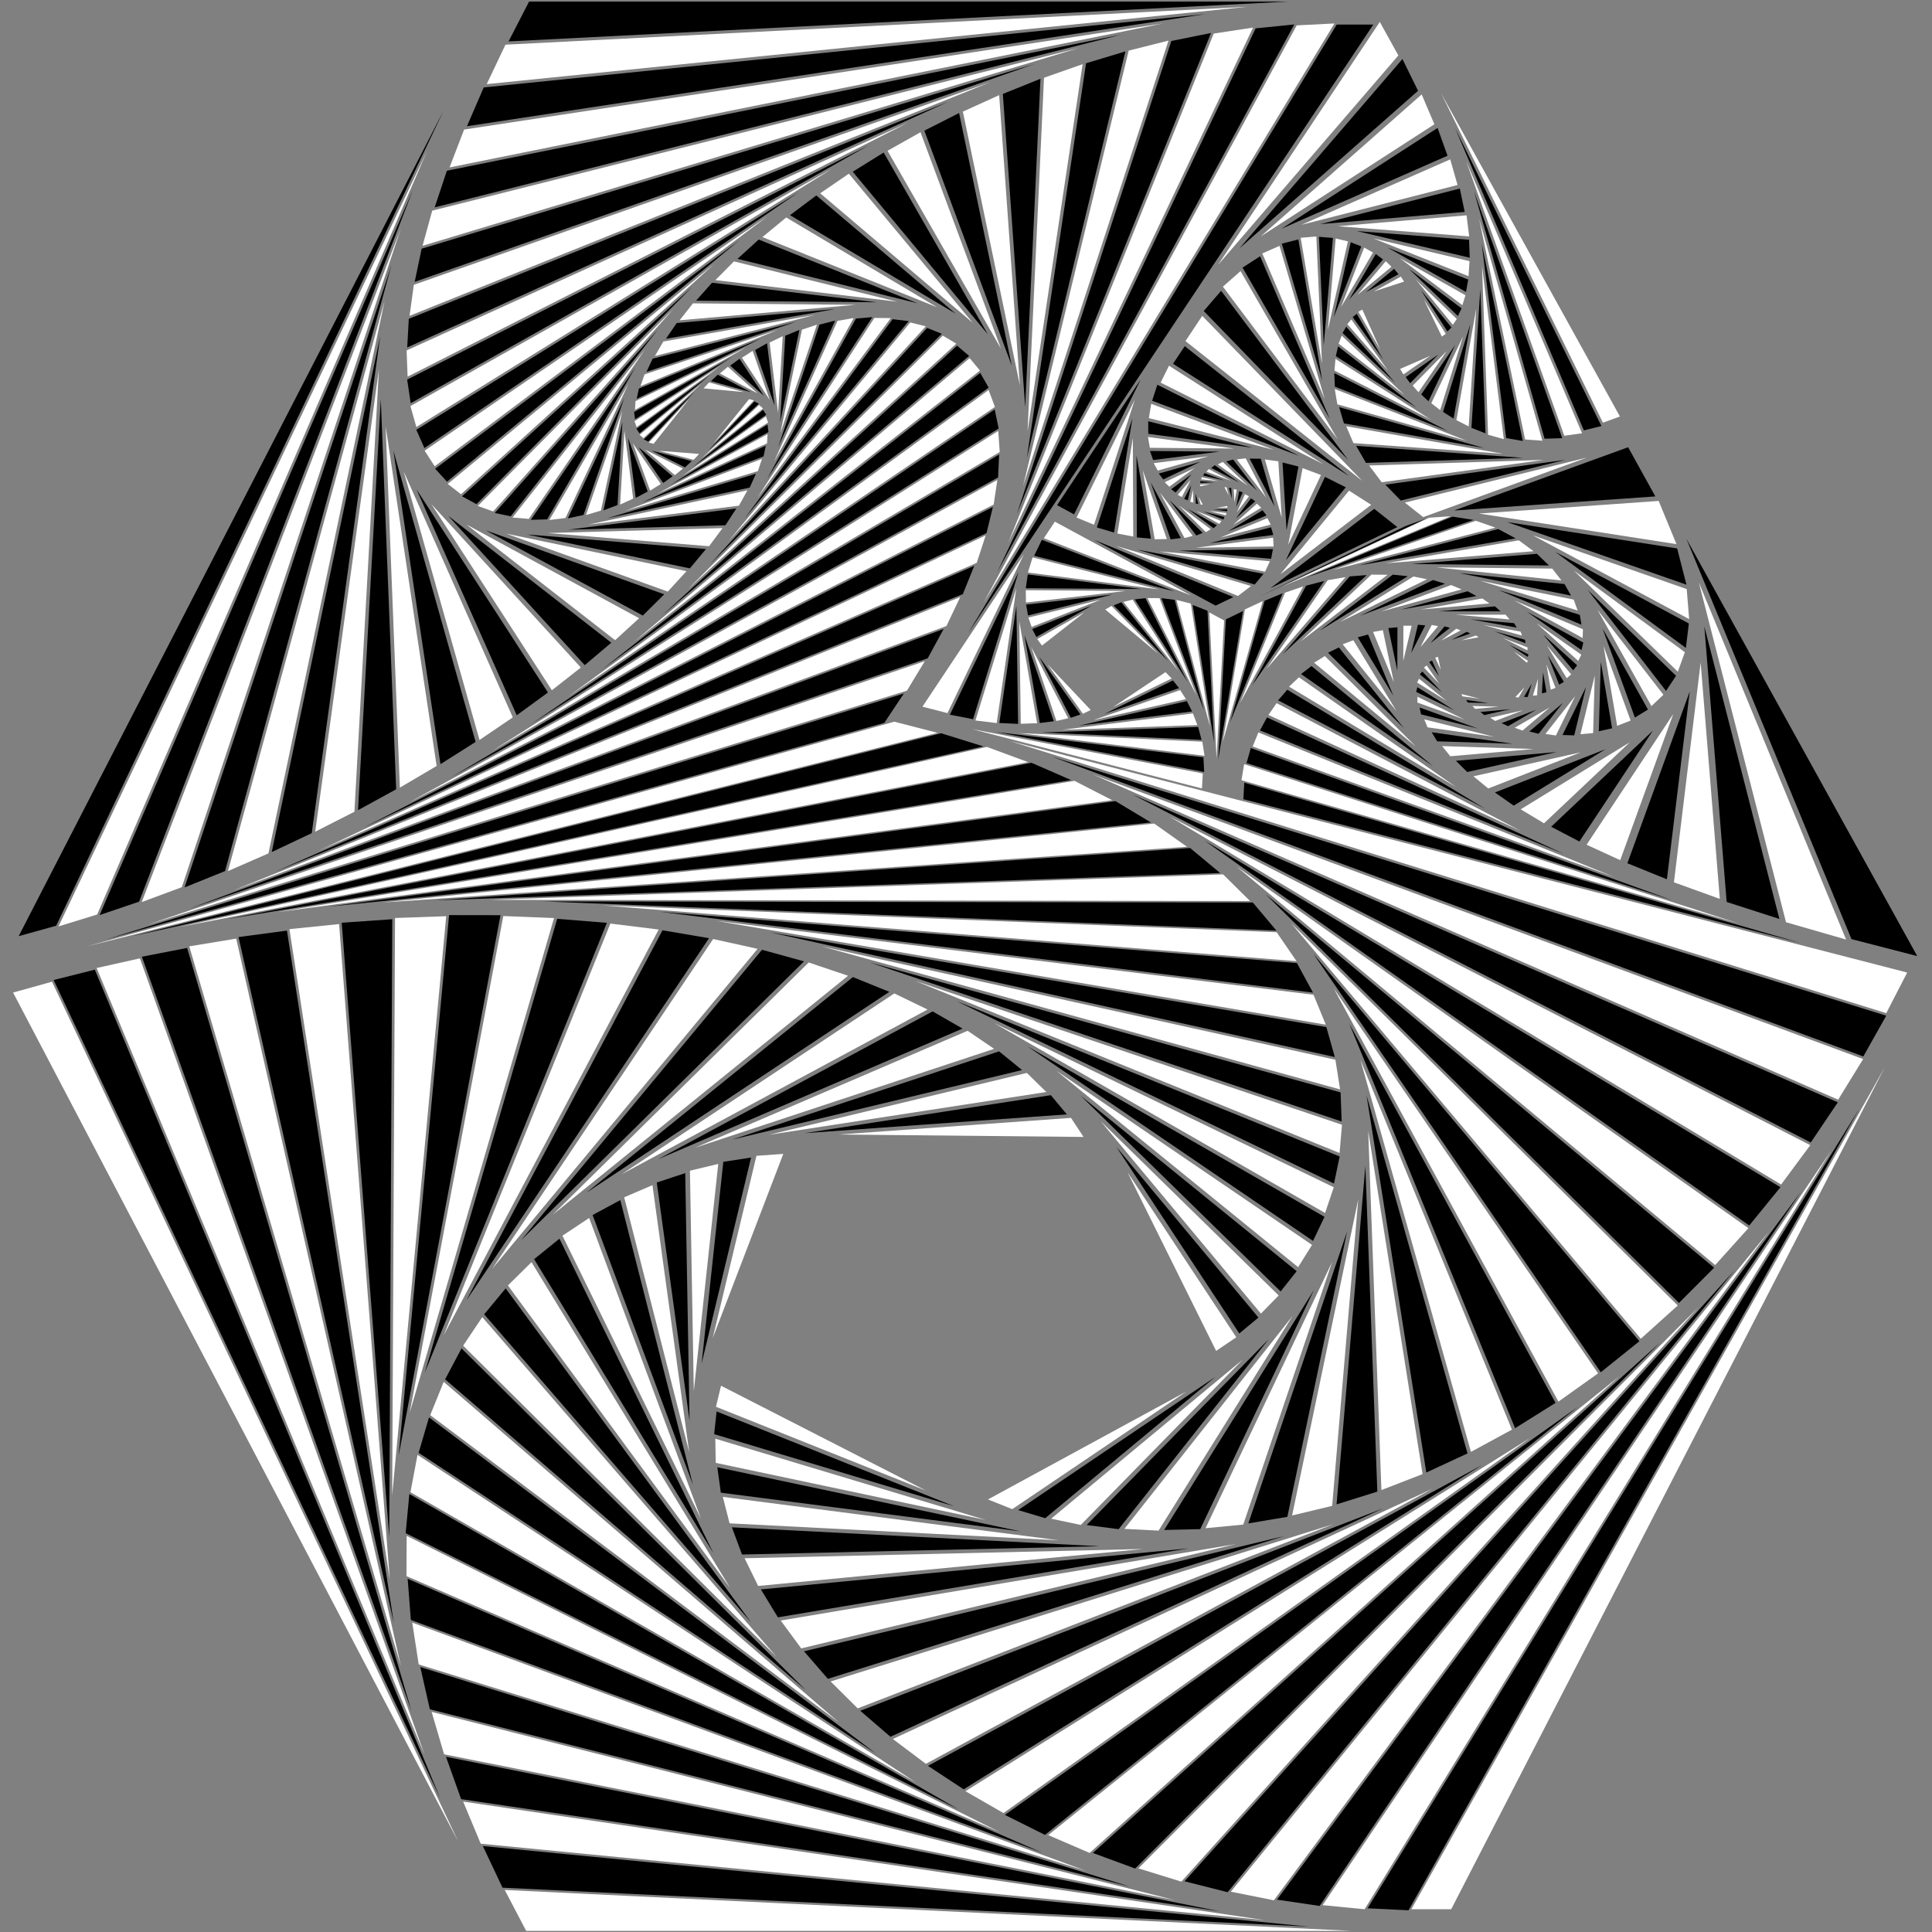 <?xml version="1.0" standalone="no"?>
<!DOCTYPE svg PUBLIC "-//W3C//DTD SVG 1.1//EN" "http://www.w3.org/Graphics/SVG/1.1/DTD/svg11.dtd">
<svg viewBox="0, 0, 1000, 1000" xmlns="http://www.w3.org/2000/svg" version="1.1">
  <rect x="0" y="0" width="1000" height="1000" fill="#808080" stroke="none"/>
  <!-- Shape 1 -->
  <!-- Shape 2 -->
  <!-- Shape 3 -->
  <!-- Shape 4 -->
  <!-- Shape 5 -->
  <polygon fill="#000000" points="273.839,0.831, 666.681,0.831, 263.235,21.43" />
  <polygon fill="#000000" points="691.882,12.716, 710.824,12.716, 501.082,327.784" />
  <polygon fill="#000000" points="467.836,358.967, 457.723,374.159, 54.722,486.293" />
  <polygon fill="#000000" points="229.559,57.357, 29.091,479.152, 9.659,484.559" />
  <polygon fill="#FFFFFF" points="671.176,13.137, 690.702,12.14, 509.137,311.959" />
  <polygon fill="#FFFFFF" points="478.658,342.241, 469.424,357.49, 76.305,478.653" />
  <polygon fill="#FFFFFF" points="221.056,78.129, 50.285,473.347, 30.291,479.509" />
  <polygon fill="#FFFFFF" points="261.628,23.126, 645.547,3.524, 251.925,43.541" />
  <polygon fill="#000000" points="488.42,325.553, 480.188,340.733, 98.274,470.216" />
  <polygon fill="#000000" points="213.663,98.488, 72.007,466.699, 51.567,473.629" />
  <polygon fill="#000000" points="624.002,7.273, 241.701,65.334, 250.376,45.257" />
  <polygon fill="#000000" points="649.917,14.68, 669.913,12.647, 516.106,296.289" />
  <polygon fill="#FFFFFF" points="207.485,118.277, 94.121,459.203, 73.365,466.899" />
  <polygon fill="#FFFFFF" points="602.189,12.087, 232.69,86.648, 240.226,67.059" />
  <polygon fill="#FFFFFF" points="628.238,17.371, 648.576,14.282, 521.884,280.909" />
  <polygon fill="#FFFFFF" points="496.996,309.043, 489.877,324.025, 120.487,460.992" />
  <polygon fill="#000000" points="580.257,17.956, 224.999,107.327, 231.302,88.371" />
  <polygon fill="#000000" points="606.282,21.217, 626.827,17.072, 526.386,265.957" />
  <polygon fill="#000000" points="504.28,292.854, 498.367,307.506, 142.792,451.006" />
  <polygon fill="#000000" points="202.61,137.346, 116.483,450.868, 95.549,459.317" />
  <polygon fill="#FFFFFF" points="584.204,26.204, 604.809,21.021, 529.546,251.566" />
  <polygon fill="#FFFFFF" points="510.186,277.124, 505.552,291.319, 165.03,440.299" />
  <polygon fill="#FFFFFF" points="199.104,155.553, 138.939,441.718, 117.972,450.891" />
  <polygon fill="#FFFFFF" points="558.364,24.847, 218.716,127.219, 223.712,109.035" />
  <polygon fill="#000000" points="513.907,262.397, 510.628,275.917, 188.501,428.205" />
  <polygon fill="#000000" points="196.805,173.951, 161.36,431.233, 140.653,441.023" />
  <polygon fill="#000000" points="535.234,33.182, 214.638,145.891, 218.248,128.723" />
  <polygon fill="#000000" points="562.14,32.744, 582.516,26.602, 531.506,236.928" />
  <polygon fill="#FFFFFF" points="196.144,191, 183.448,420.15, 163.151,430.492" />
  <polygon fill="#FFFFFF" points="512.625,42.506, 211.987,163.47, 214.197,147.422" />
  <polygon fill="#FFFFFF" points="540.377,40.239, 560.374,33.209, 531.859,223.274" />
  <polygon fill="#FFFFFF" points="516.233,248.407, 514.322,261.143, 211.417,415.486" />
  <polygon fill="#000000" points="490.715,52.708, 210.772,179.853, 211.594,165.014" />
  <polygon fill="#000000" points="519.072,48.615, 538.54,40.782, 530.631,210.716" />
  <polygon fill="#000000" points="517.154,235.265, 516.602,247.118, 233.603,402.238" />
  <polygon fill="#000000" points="197.096,206.603, 205.047,408.533, 185.308,419.352" />
  <polygon fill="#FFFFFF" points="498.377,57.779, 517.171,49.243, 527.874,199.349" />
  <polygon fill="#FFFFFF" points="516.681,223.075, 517.457,233.958, 254.889,388.575" />
  <polygon fill="#FFFFFF" points="199.606,220.683, 226.005,396.46, 206.969,407.67" />
  <polygon fill="#FFFFFF" points="469.675,63.659, 210.981,194.952, 210.448,181.395" />
  <polygon fill="#000000" points="514.85,211.924, 516.9,221.766, 275.117,374.617" />
  <polygon fill="#000000" points="203.597,233.182, 246.177,384.02, 227.979,395.525" />
  <polygon fill="#000000" points="449.664,75.217, 212.578,208.695, 210.743,196.475" />
  <polygon fill="#000000" points="478.439,67.627, 496.423,58.5, 523.666,189.25" />
  <polygon fill="#FFFFFF" points="208.966,244.065, 265.424,371.311, 248.188,383.008" />
  <polygon fill="#FFFFFF" points="430.832,87.231, 215.503,221.028, 212.442,210.183" />
  <polygon fill="#FFFFFF" points="459.401,78.04, 476.447,68.444, 518.107,180.476" />
  <polygon fill="#FFFFFF" points="511.717,201.886, 514.968,210.63, 294.14,360.493" />
  <polygon fill="#000000" points="413.31,99.543, 219.677,231.915, 215.484,222.464" />
  <polygon fill="#000000" points="441.391,88.892, 457.385,78.955, 511.319,173.064" />
  <polygon fill="#000000" points="507.36,193.017, 511.72,200.626, 311.829,346.341" />
  <polygon fill="#000000" points="215.587,253.318, 283.616,358.44, 267.456,370.221" />
  <polygon fill="#FFFFFF" points="424.527,100.05, 439.37,89.903, 503.444,167.028" />
  <polygon fill="#FFFFFF" points="501.876,185.357, 507.236,191.809, 328.074,332.297" />
  <polygon fill="#FFFFFF" points="223.317,260.95, 300.64,345.519, 285.652,357.272" />
  <polygon fill="#FFFFFF" points="397.209,111.991, 225.001,241.34, 219.786,233.281" />
  <polygon fill="#000000" points="495.38,178.925, 501.617,184.218, 342.787,318.5" />
  <polygon fill="#000000" points="231.997,266.993, 316.396,332.664, 302.659,344.277" />
  <polygon fill="#000000" points="382.621,124.413, 231.358,249.303, 225.247,242.619" />
  <polygon fill="#000000" points="408.911,111.374, 422.521,101.151, 494.639,162.36" />
  <polygon fill="#FFFFFF" points="241.455,271.5, 330.801,319.991, 318.378,331.354" />
  <polygon fill="#FFFFFF" points="369.612,136.651, 238.618,255.826, 231.747,250.48" />
  <polygon fill="#FFFFFF" points="394.625,122.727, 406.939,112.56, 485.075,159.029" />
  <polygon fill="#FFFFFF" points="488.001,173.721, 494.98,177.872, 355.903,305.085" />
  <polygon fill="#000000" points="358.223,148.556, 246.637,260.949, 239.15,256.886" />
  <polygon fill="#000000" points="381.734,133.972, 392.71,123.987, 474.93,156.985" />
  <polygon fill="#000000" points="479.88,169.73, 487.459,172.771, 367.382,292.181" />
  <polygon fill="#000000" points="251.51,274.544, 343.794,307.614, 332.725,318.622" />
  <polygon fill="#FFFFFF" points="370.283,144.978, 379.898,135.293, 464.386,156.155" />
  <polygon fill="#FFFFFF" points="471.166,166.912, 479.197,168.895, 377.21,279.905" />
  <polygon fill="#FFFFFF" points="261.977,276.217, 355.333,295.646, 345.639,306.198" />
  <polygon fill="#FFFFFF" points="348.471,159.988, 255.263,264.729, 247.311,261.879" />
  <polygon fill="#000000" points="462.016,165.216, 470.348,166.205, 385.399,268.367" />
  <polygon fill="#000000" points="272.672,276.629, 365.397,284.191, 357.078,294.196" />
  <polygon fill="#000000" points="340.346,170.819, 264.34,267.24, 256.073,265.52" />
  <polygon fill="#000000" points="368.545,146.345, 453.627,156.451, 360.292,155.619" />
  <polygon fill="#FFFFFF" points="283.412,275.903, 373.989,273.343, 367.023,282.722" />
  <polygon fill="#FFFFFF" points="333.812,180.94, 273.707,268.571, 265.276,267.883" />
  <polygon fill="#FFFFFF" points="358.673,157.016, 442.834,157.766, 351.762,165.783" />
  <polygon fill="#FFFFFF" points="452.586,164.569, 461.072,164.645, 391.987,257.656" />
  <polygon fill="#000000" points="328.808,190.258, 283.209,268.822, 274.758,269.061" />
  <polygon fill="#000000" points="350.279,167.192, 432.178,159.982, 344.672,175.368" />
  <polygon fill="#000000" points="443.033,164.889, 451.53,164.141, 397.035,247.851" />
  <polygon fill="#000000" points="381.131,263.186, 375.477,271.872, 294.024,274.174" />
  <polygon fill="#FFFFFF" points="421.819,162.972, 338.978,184.288, 343.34,176.771" />
  <polygon fill="#FFFFFF" points="433.507,166.077, 441.879,164.605, 400.627,239.009" />
  <polygon fill="#FFFFFF" points="386.868,253.793, 382.467,261.731, 304.346,271.586" />
  <polygon fill="#FFFFFF" points="325.253,198.699, 292.692,268.108, 284.357,269.159" />
  <polygon fill="#000000" points="424.152,168.027, 432.275,165.937, 402.867,231.168" />
  <polygon fill="#000000" points="391.264,245.22, 388.04,252.372, 314.231,268.285" />
  <polygon fill="#000000" points="323.042,206.213, 302.012,266.547, 293.92,268.292" />
  <polygon fill="#000000" points="411.905,166.6, 334.618,192.47, 337.81,185.664" />
  <polygon fill="#FFFFFF" points="394.399,237.509, 392.261,243.85, 323.55,264.423" />
  <polygon fill="#FFFFFF" points="322.057,212.767, 311.035,264.267, 303.298,266.584" />
  <polygon fill="#FFFFFF" points="402.562,170.727, 331.511,199.862, 333.623,193.803" />
  <polygon fill="#FFFFFF" points="415.1,170.627, 422.862,168.029, 403.876,224.349" />
  <polygon fill="#000000" points="322.163,218.352, 319.642,261.397, 312.358,264.164" />
  <polygon fill="#000000" points="393.898,175.216, 329.563,206.428, 330.696,201.133" />
  <polygon fill="#000000" points="406.469,173.758, 413.773,170.762, 403.789,218.55" />
  <polygon fill="#000000" points="396.371,230.684, 395.217,236.206, 332.194,260.148" />
  <polygon fill="#FFFFFF" points="386,179.932, 328.663,212.148, 328.928,207.62" />
  <polygon fill="#FFFFFF" points="398.362,177.3, 405.129,174.017, 402.752,213.752" />
  <polygon fill="#FFFFFF" points="397.29,224.754, 397.008,229.465, 340.076,255.603" />
  <polygon fill="#FFFFFF" points="323.216,222.978, 327.73,258.064, 320.98,261.164" />
  <polygon fill="#000000" points="390.864,181.136, 397.031,177.671, 400.915,209.92" />
  <polygon fill="#000000" points="397.276,219.712, 397.748,223.633, 347.133,250.924" />
  <polygon fill="#000000" points="325.066,226.675, 335.213,254.397, 329.059,257.715" />
  <polygon fill="#000000" points="378.931,184.747, 328.692,217.021, 328.207,213.247" />
  <polygon fill="#FFFFFF" points="396.456,215.536, 397.561,218.7, 353.323,246.237" />
  <polygon fill="#FFFFFF" points="327.559,229.489, 342.023,250.515, 336.511,253.946" />
  <polygon fill="#FFFFFF" points="372.732,189.542, 329.525,221.063, 328.409,218.015" />
  <polygon fill="#FFFFFF" points="384.041,185.153, 389.564,181.605, 398.432,206.998" />
  <polygon fill="#000000" points="330.543,231.482, 348.113,246.532, 343.269,249.98" />
  <polygon fill="#000000" points="367.418,194.21, 331.029,224.304, 329.405,221.942" />
  <polygon fill="#000000" points="377.942,189.242, 382.795,185.702, 395.455,204.922" />
  <polygon fill="#000000" points="394.961,212.188, 396.577,214.642, 358.629,241.652" />
  <polygon fill="#FFFFFF" points="362.986,198.659, 333.075,226.788, 331.06,225.062" />
  <polygon fill="#FFFFFF" points="372.594,193.305, 376.767,189.854, 392.132,203.611" />
  <polygon fill="#FFFFFF" points="392.923,209.62, 394.931,211.418, 363.055,237.269" />
  <polygon fill="#FFFFFF" points="333.872,232.727, 353.454,242.553, 349.287,245.932" />
  <polygon fill="#000000" points="368.005,197.254, 371.506,193.962, 388.601,202.979" />
  <polygon fill="#000000" points="390.47,207.771, 392.757,208.977, 366.625,233.168" />
  <polygon fill="#000000" points="337.408,233.308, 358.036,238.669, 354.54,241.905" />
  <polygon fill="#000000" points="359.411,202.811, 335.533,228.572, 333.241,227.421" />
  <polygon fill="#FFFFFF" points="387.728,206.571, 390.187,207.255, 369.383,229.413" />
  <polygon fill="#FFFFFF" points="341.023,233.316, 361.869,234.96, 359.021,237.993" />
  <polygon fill="#FFFFFF" points="356.65,206.604, 338.28,229.72, 335.817,229.08" />
  <polygon fill="#FFFFFF" points="367.02,197.938, 384.989,202.932, 364.168,201.014" />
  <!-- Shape 6 -->
  <polygon fill="#FFFFFF" points="6.772,513.744, 26.923,508.137, 237.183,953.188" />
  <polygon fill="#FFFFFF" points="462.889,373.546, 485.289,379.324, 44.98,489.828" />
  <polygon fill="#FFFFFF" points="522.612,383.54, 987.152,503.385, 976.329,524.403" />
  <polygon fill="#FFFFFF" points="975.608,552.339, 751.135,988.219, 730.519,988.219" />
  <polygon fill="#FFFFFF" points="261.249,978.238, 699.926,999.427, 272.359,999.427" />
  <polygon fill="#000000" points="27.768,507.259, 49.079,501.911, 227.852,930.769" />
  <polygon fill="#000000" points="487.064,379.52, 509.023,386.338, 68.066,484.675" />
  <polygon fill="#000000" points="544.552,391.68, 976.309,525.725, 964.447,546.822" />
  <polygon fill="#000000" points="962.294,573.978, 729.067,988.762, 707.835,987.736" />
  <polygon fill="#000000" points="249.924,955.515, 677.545,997.219, 260.1,977.056" />
  <polygon fill="#FFFFFF" points="50.015,501.042, 72.416,496.047, 219.706,908.115" />
  <polygon fill="#FFFFFF" points="510.799,386.6, 532.13,394.481, 92.242,479.942" />
  <polygon fill="#FFFFFF" points="565.79,400.913, 964.353,548.173, 951.427,569.192" />
  <polygon fill="#FFFFFF" points="947.857,595.48, 706.325,988.219, 684.602,986.101" />
  <polygon fill="#FFFFFF" points="248.816,954.287, 239.734,932.501, 654.714,993.872" />
  <polygon fill="#000000" points="73.442,495.196, 96.844,490.65, 212.896,885.342" />
  <polygon fill="#000000" points="533.893,394.814, 554.409,403.766, 117.407,475.728" />
  <polygon fill="#000000" points="586.132,411.237, 951.253,570.564, 937.248,591.345" />
  <polygon fill="#000000" points="932.29,616.677, 683.04,986.517, 660.963,983.252" />
  <polygon fill="#000000" points="238.68,931.231, 230.845,909.309, 631.583,989.338" />
  <polygon fill="#FFFFFF" points="97.959,489.826, 122.256,485.825, 207.559,862.573" />
  <polygon fill="#FFFFFF" points="556.148,404.17, 575.67,414.184, 143.443,472.131" />
  <polygon fill="#FFFFFF" points="605.395,422.634, 936.99,592.728, 921.904,613.109" />
  <polygon fill="#FFFFFF" points="915.597,637.401, 659.356,983.594, 637.075,979.145" />
  <polygon fill="#FFFFFF" points="229.856,908.004, 223.404,886.059, 608.314,983.582" />
  <polygon fill="#000000" points="123.457,485.035, 148.526,481.674, 203.812,839.932" />
  <polygon fill="#000000" points="577.371,414.663, 595.729,425.71, 170.214,469.249" />
  <polygon fill="#000000" points="623.405,435.067, 921.556,614.495, 905.401,634.316" />
  <polygon fill="#000000" points="897.801,657.485, 635.433,979.407, 613.108,973.751" />
  <polygon fill="#000000" points="222.492,884.722, 217.545,862.871, 585.077,976.59" />
  <polygon fill="#FFFFFF" points="149.808,480.927, 175.509,478.298, 201.754,817.547" />
  <polygon fill="#FFFFFF" points="597.38,426.263, 614.412,438.298, 197.566,467.172" />
  <polygon fill="#FFFFFF" points="639.996,448.479, 904.96,635.693, 887.765,654.795" />
  <polygon fill="#FFFFFF" points="878.937,676.765, 611.44,973.929, 589.241,967.06" />
  <polygon fill="#FFFFFF" points="216.721,861.51, 213.381,839.871, 562.055,968.36" />
  <polygon fill="#000000" points="176.866,477.602, 203.044,475.789, 201.464,795.546" />
  <polygon fill="#000000" points="616.001,438.924, 631.561,451.881, 225.332,465.985" />
  <polygon fill="#000000" points="655.02,462.795, 887.229,656.155, 869.036,674.385" />
  <polygon fill="#000000" points="859.061,695.085, 587.558,967.149, 565.661,959.08" />
  <polygon fill="#000000" points="212.655,838.492, 211.007,817.187, 539.431,958.912" />
  <polygon fill="#FFFFFF" points="204.47,475.151, 230.956,474.232, 202.993,774.06" />
  <polygon fill="#FFFFFF" points="633.074,452.579, 647.028,466.375, 253.332,465.763" />
  <polygon fill="#FFFFFF" points="668.343,477.921, 868.405,675.716, 849.275,692.928" />
  <polygon fill="#FFFFFF" points="838.244,712.295, 563.973,959.077, 542.56,949.837" />
  <polygon fill="#FFFFFF" points="210.386,815.798, 210.489,794.95, 517.397,948.283" />
  <polygon fill="#000000" points="232.443,473.66, 259.057,473.701, 206.369,753.22" />
  <polygon fill="#000000" points="281.373,466.572, 648.455,467.142, 660.686,481.676" />
  <polygon fill="#000000" points="679.847,493.748, 848.548,694.22, 828.56,710.278" />
  <polygon fill="#000000" points="816.576,728.257, 540.88,949.741, 520.133,939.376" />
  <polygon fill="#000000" points="209.982,793.559, 211.873,773.29, 496.144,936.526" />
  <polygon fill="#FFFFFF" points="260.512,474.143, 286.777,475.189, 212.043,731.285" />
  <polygon fill="#FFFFFF" points="311.834,468.616, 660.782,482.511, 671.079,497.505" />
  <polygon fill="#FFFFFF" points="690.359,511.652, 827.167,710.849, 806.64,725.468" />
  <polygon fill="#FFFFFF" points="792.107,744.219, 519.396,938.438, 499.712,927.135" />
  <polygon fill="#FFFFFF" points="212.452,772.381, 216.1,753.027, 473.966,922.549" />
  <polygon fill="#000000" points="288.406,475.585, 314.131,477.653, 219.84,710.544" />
  <polygon fill="#000000" points="341.687,471.967, 671.281,498.472, 679.607,513.783" />
  <polygon fill="#000000" points="698.456,529.968, 805.14,726.135, 784.202,739.234" />
  <polygon fill="#000000" points="767.05,758.334, 498.789,926.152, 480.323,914.013" />
  <polygon fill="#000000" points="216.693,751.978, 222.045,733.64, 453.275,907.509" />
  <polygon fill="#FFFFFF" points="315.934,478.031, 340.931,481.124, 229.66,691.12" />
  <polygon fill="#FFFFFF" points="370.69,476.631, 679.88,514.891, 686.223,530.371" />
  <polygon fill="#FFFFFF" points="704.117,548.504, 782.572,739.977, 761.362,751.493" />
  <polygon fill="#FFFFFF" points="741.583,770.519, 479.235,912.962, 462.13,900.1" />
  <polygon fill="#FFFFFF" points="222.688,732.462, 229.663,715.234, 434.258,891.548" />
  <polygon fill="#000000" points="342.905,481.511, 366.992,485.613, 241.372,673.13" />
  <polygon fill="#000000" points="398.608,482.588, 686.528,531.625, 690.898,547.121" />
  <polygon fill="#000000" points="707.349,567.061, 759.584,752.287, 738.252,762.179" />
  <polygon fill="#000000" points="715.9,780.719, 460.901,898.96, 445.283,885.501" />
  <polygon fill="#000000" points="230.389,713.94, 238.883,697.909, 417.08,874.824" />
  <polygon fill="#FFFFFF" points="369.129,486.036, 392.132,491.115, 254.814,656.676" />
  <polygon fill="#FFFFFF" points="425.214,489.797, 691.198,548.522, 693.63,563.878" />
  <polygon fill="#FFFFFF" points="708.191,585.439, 736.313,762.996, 715.015,771.243" />
  <polygon fill="#FFFFFF" points="690.205,788.901, 443.944,884.253, 429.92,870.329" />
  <polygon fill="#FFFFFF" points="239.725,696.515, 249.612,681.758, 401.884,857.508" />
  <polygon fill="#000000" points="394.415,491.602, 416.174,497.607, 269.798,641.85" />
  <polygon fill="#000000" points="450.294,498.194, 693.884,565.423, 694.437,580.484" />
  <polygon fill="#000000" points="706.713,603.437, 712.906,772.055, 691.807,778.655" />
  <polygon fill="#000000" points="664.715,795.062, 428.504,868.958, 416.16,854.711" />
  <polygon fill="#000000" points="250.599,680.285, 261.731,666.864, 388.788,839.78" />
  <polygon fill="#FFFFFF" points="418.583,498.183, 438.951,505.048, 286.111,628.725" />
  <polygon fill="#FFFFFF" points="473.653,507.691, 694.606,582.165, 693.362,596.783" />
  <polygon fill="#FFFFFF" points="703.015,620.855, 689.524,779.431, 668.789,784.407" />
  <polygon fill="#FFFFFF" points="639.65,799.222, 414.704,853.206, 404.105,838.781" />
  <polygon fill="#FFFFFF" points="262.891,665.337, 275.102,653.303, 377.88,821.828" />
  <polygon fill="#000000" points="441.46,505.737, 460.308,513.379, 303.52,617.358" />
  <polygon fill="#000000" points="495.117,518.18, 693.408,598.587, 690.472,612.617" />
  <polygon fill="#000000" points="697.225,637.508, 666.335,785.116, 646.129,788.51" />
  <polygon fill="#000000" points="615.233,801.432, 402.649,837.135, 393.832,822.678" />
  <polygon fill="#000000" points="276.456,651.747, 289.567,641.138, 369.214,803.844" />
  <polygon fill="#FFFFFF" points="462.887,514.202, 480.106,522.526, 321.773,607.784" />
  <polygon fill="#FFFFFF" points="514.535,529.532, 690.36,614.528, 685.856,627.838" />
  <polygon fill="#FFFFFF" points="689.5,653.217, 643.513,789.122, 623.997,790.995" />
  <polygon fill="#FFFFFF" points="385.398,806.547, 591.684,801.767, 392.419,820.889" />
  <polygon fill="#FFFFFF" points="291.131,639.582, 304.951,630.417, 362.815,786.022" />
  <polygon fill="#000000" points="482.718,523.498, 498.223,532.395, 340.611,600.019" />
  <polygon fill="#000000" points="531.789,541.601, 685.552,629.833, 679.624,642.302" />
  <polygon fill="#000000" points="680.024,667.822, 621.234,791.48, 602.565,791.913" />
  <polygon fill="#000000" points="378.832,790.535, 569.215,800.328, 384.069,804.618" />
  <polygon fill="#000000" points="306.735,628.893, 321.064,621.177, 358.669,768.552" />
  <polygon fill="#FFFFFF" points="500.829,533.53, 514.557,542.881, 359.763,594.055" />
  <polygon fill="#FFFFFF" points="546.787,554.227, 679.102,644.356, 671.909,655.879" />
  <polygon fill="#FFFFFF" points="669.003,681.181, 599.676,792.245, 581.997,791.336" />
  <polygon fill="#FFFFFF" points="374.137,774.79, 548.025,797.24, 377.629,788.475" />
  <polygon fill="#FFFFFF" points="323.073,619.717, 337.709,613.437, 356.73,751.619" />
  <polygon fill="#000000" points="517.114,544.186, 529.028,553.865, 378.959,589.859" />
  <polygon fill="#000000" points="559.473,567.238, 671.146,657.964, 662.862,668.453" />
  <polygon fill="#000000" points="656.664,693.176, 579.009,791.491, 562.452,789.353" />
  <polygon fill="#000000" points="373.101,772.611, 371.29,759.454, 528.298,792.648" />
  <polygon fill="#000000" points="339.938,612.071, 354.677,607.198, 356.914,735.401" />
  <polygon fill="#FFFFFF" points="531.494,555.342, 541.582,565.218, 397.932,587.377" />
  <polygon fill="#FFFFFF" points="569.825,580.454, 661.842,670.536, 652.649,679.92" />
  <polygon fill="#FFFFFF" points="643.247,703.713, 559.398,789.31, 544.078,786.071" />
  <polygon fill="#FFFFFF" points="370.458,757.175, 370.24,744.666, 510.197,786.718" />
  <polygon fill="#FFFFFF" points="357.116,605.959, 371.759,602.447, 359.107,720.06" />
  <polygon fill="#000000" points="543.913,566.865, 552.19,576.804, 416.425,586.531" />
  <polygon fill="#000000" points="577.857,593.693, 651.363,681.968, 641.453,690.198" />
  <polygon fill="#000000" points="629.008,712.722, 540.996,785.815, 527.01,781.613" />
  <polygon fill="#000000" points="369.647,742.31, 370.911,730.558, 493.857,779.632" />
  <polygon fill="#000000" points="374.39,601.363, 388.745,599.149, 363.162,705.744" />
  <polygon fill="#FFFFFF" points="554.342,578.612, 560.847,588.482, 434.192,587.22" />
  <polygon fill="#FFFFFF" points="583.617,606.772, 639.898,692.177, 629.466,699.223" />
  <polygon fill="#FFFFFF" points="614.206,720.166, 523.94,781.133, 511.365,776.114" />
  <polygon fill="#FFFFFF" points="370.584,728.152, 373.201,717.25, 479.39,771.582" />
  <polygon fill="#FFFFFF" points="391.544,598.248, 405.43,597.253, 368.904,692.582" />
  <!-- Shape 7 -->
  <polygon fill="#FFFFFF" points="714.181,11.34, 723.785,28.701, 630.435,137.141" />
  <polygon fill="#FFFFFF" points="745.907,48.248, 838.474,215.58, 829.676,218.778" />
  <polygon fill="#FFFFFF" points="821.43,236.827, 736.636,267.653, 727.14,260.146" />
  <polygon fill="#FFFFFF" points="613.591,176.546, 622.28,163.494, 705.11,248.902" />
  <polygon fill="#000000" points="725.898,30.55, 733.974,46.989, 641.547,128.537" />
  <polygon fill="#000000" points="753.205,66.421, 828.899,220.512, 819.81,222.759" />
  <polygon fill="#000000" points="810.236,238.007, 725.036,259.077, 717.051,250.844" />
  <polygon fill="#000000" points="623.048,160.98, 632.047,150.526, 697.894,238.155" />
  <polygon fill="#FFFFFF" points="735.858,48.877, 742.438,64.323, 652.563,122.367" />
  <polygon fill="#FFFFFF" points="758.858,83.369, 818.882,224.261, 809.675,225.53" />
  <polygon fill="#FFFFFF" points="708.668,240.949, 799.152,238.037, 715.174,249.606" />
  <polygon fill="#FFFFFF" points="632.968,148.374, 642.1,140.317, 692.309,227.345" />
  <polygon fill="#000000" points="744.087,66.221, 749.23,80.607, 663.307,118.391" />
  <polygon fill="#000000" points="762.953,99.019, 808.628,226.793, 799.471,227.088" />
  <polygon fill="#000000" points="701.944,230.781, 788.352,236.972, 707.025,239.588" />
  <polygon fill="#000000" points="643.141,138.516, 652.237,132.642, 688.269,216.737" />
  <polygon fill="#FFFFFF" points="750.642,82.488, 754.425,95.756, 673.621,116.357" />
  <polygon fill="#FFFFFF" points="765.602,113.31, 798.336,228.111, 789.384,227.47" />
  <polygon fill="#FFFFFF" points="696.804,220.631, 777.993,234.892, 700.537,229.343" />
  <polygon fill="#FFFFFF" points="653.366,131.177, 662.268,127.262, 685.666,206.559" />
  <polygon fill="#000000" points="755.603,97.592, 758.124,109.693, 683.364,116.009" />
  <polygon fill="#000000" points="766.932,126.199, 788.193,228.258, 779.587,226.746" />
  <polygon fill="#000000" points="695.63,219.155, 693.15,210.75, 768.213,231.905" />
  <polygon fill="#000000" points="663.455,126.113, 672.02,123.93, 684.373,197.005" />
  <polygon fill="#FFFFFF" points="759.074,111.46, 760.446,122.36, 692.418,117.092" />
  <polygon fill="#FFFFFF" points="767.086,137.66, 778.37,227.308, 770.233,225.015" />
  <polygon fill="#FFFFFF" points="692.203,209.275, 690.864,201.353, 759.129,228.137" />
  <polygon fill="#FFFFFF" points="673.235,123.075, 681.339,122.39, 684.248,188.229" />
  <polygon fill="#000000" points="702.291,119.604, 760.385,124.102, 760.72,133.397" />
  <polygon fill="#000000" points="766.193,149.701, 768.88,224.3, 761.616,221.45" />
  <polygon fill="#000000" points="690.93,200.131, 690.621,193.125, 749.228,223.004" />
  <polygon fill="#000000" points="682.686,122.585, 689.925,123.146, 685.17,178.81" />
  <polygon fill="#FFFFFF" points="710.941,123.439, 760.62,135.167, 760.123,142.954" />
  <polygon fill="#FFFFFF" points="764.085,159.707, 760.193,220.711, 753.832,217.468" />
  <polygon fill="#FFFFFF" points="690.726,191.797, 691.242,185.755, 740.556,217.201" />
  <polygon fill="#FFFFFF" points="691.342,123.443, 697.684,124.941, 687.3,170.771" />
  <polygon fill="#000000" points="718.316,128.203, 759.942,144.72, 758.807,151.11" />
  <polygon fill="#000000" points="761.038,167.774, 752.361,216.66, 746.906,213.182" />
  <polygon fill="#000000" points="691.428,184.361, 692.576,179.291, 733.165,210.975" />
  <polygon fill="#000000" points="699.151,125.377, 704.592,127.536, 690.362,164.166" />
  <polygon fill="#FFFFFF" points="724.405,133.54, 758.514,152.836, 756.921,157.953" />
  <polygon fill="#FFFFFF" points="757.319,174.025, 745.415,212.275, 740.841,208.704" />
  <polygon fill="#FFFFFF" points="692.873,177.874, 694.477,173.746, 727.063,204.563" />
  <polygon fill="#FFFFFF" points="706.079,128.133, 710.643,130.714, 694.093,158.989" />
  <polygon fill="#000000" points="729.239,139.138, 756.494,159.601, 754.604,163.58" />
  <polygon fill="#000000" points="753.175,178.612, 739.362,207.68, 735.623,204.145" />
  <polygon fill="#000000" points="694.907,172.354, 696.805,169.11, 722.221,198.186" />
  <polygon fill="#000000" points="712.118,131.483, 715.849,134.284, 698.246,155.183" />
  <polygon fill="#FFFFFF" points="732.883,144.728, 754.033,165.11, 751.984,168.091" />
  <polygon fill="#FFFFFF" points="748.829,181.707, 734.193,202.998, 731.226,199.604" />
  <polygon fill="#FFFFFF" points="697.378,167.789, 699.433,165.349, 718.571,192.035" />
  <polygon fill="#FFFFFF" points="717.277,135.221, 720.238,138.074, 702.598,152.648" />
  <polygon fill="#000000" points="735.428,150.093, 751.27,169.468, 749.181,171.592" />
  <polygon fill="#000000" points="744.478,183.498, 729.879,198.341, 727.607,195.174" />
  <polygon fill="#000000" points="700.149,164.142, 702.243,162.412, 716.022,186.273" />
  <polygon fill="#000000" points="721.583,139.167, 723.85,141.94, 706.954,151.254" />
  <polygon fill="#FFFFFF" points="736.991,155.058, 748.332,172.787, 746.297,174.195" />
  <polygon fill="#FFFFFF" points="740.288,184.183, 726.376,193.811, 724.714,190.933" />
  <polygon fill="#FFFFFF" points="703.093,161.355, 705.131,160.231, 714.455,181.031" />
  <polygon fill="#FFFFFF" points="725.08,143.166, 726.739,145.759, 711.147,150.846" />
  <!-- Shape 8 -->
  <polygon fill="#000000" points="634.528,320.559, 643.375,316.294, 630.547,393.112" />
  <polygon fill="#000000" points="727.465,272.298, 738.096,268.433, 652.456,308.46" />
  <polygon fill="#000000" points="842.715,231.481, 856.803,256.949, 752.573,264.251" />
  <polygon fill="#000000" points="872.901,278.928, 992.355,494.864, 958.318,486.083" />
  <polygon fill="#000000" points="643.567,413.669, 644.037,405.112, 932.153,488.121" />
  <polygon fill="#FFFFFF" points="644.345,315.453, 653.585,311.134, 632.901,383.983" />
  <polygon fill="#FFFFFF" points="739.646,267.986, 750.893,267.198, 663.247,303.694" />
  <polygon fill="#FFFFFF" points="765.54,265.806, 858.524,259.292, 867.741,281.644" />
  <polygon fill="#FFFFFF" points="879.333,301.51, 955.534,486.313, 924.446,477.356" />
  <polygon fill="#FFFFFF" points="642.581,403.827, 643.965,395.538, 899.609,477.879" />
  <polygon fill="#000000" points="654.547,310.971, 663.903,307.075, 636.736,373.698" />
  <polygon fill="#000000" points="751.78,267.413, 762.69,269.103, 676.311,298.838" />
  <polygon fill="#000000" points="780.086,270.229, 868.087,283.867, 872.903,302.639" />
  <polygon fill="#000000" points="882.162,324.232, 921.008,475.648, 893.718,466.858" />
  <polygon fill="#000000" points="645.208,394.973, 647.416,387.196, 865.334,465.873" />
  <polygon fill="#FFFFFF" points="665.13,306.77, 674.541,303.53, 641.826,363.919" />
  <polygon fill="#FFFFFF" points="763.902,269.561, 774.015,273.092, 689.807,295.067" />
  <polygon fill="#FFFFFF" points="793.423,277.106, 873.041,304.906, 874.3,320.446" />
  <polygon fill="#FFFFFF" points="880.258,342.915, 890.17,465.258, 866.427,456.686" />
  <polygon fill="#FFFFFF" points="648.386,386.376, 651.346,379.117, 835.315,453.865" />
  <polygon fill="#000000" points="676.062,303.145, 685.421,300.703, 648.108,354.745" />
  <polygon fill="#000000" points="775.485,273.828, 784.473,278.645, 703.532,292.605" />
  <polygon fill="#000000" points="805.039,285.685, 874.145,322.717, 872.608,335.362" />
  <polygon fill="#000000" points="874.6,357.909, 862.782,455.122, 842.336,446.814" />
  <polygon fill="#000000" points="652.155,378.058, 655.791,371.347, 809.35,441.927" />
  <polygon fill="#FFFFFF" points="687.253,300.303, 696.425,298.721, 655.498,346.296" />
  <polygon fill="#FFFFFF" points="786.119,279.679, 793.776,285.308, 717.233,291.56" />
  <polygon fill="#FFFFFF" points="814.586,295.312, 872.092,337.591, 868.436,347.665" />
  <polygon fill="#FFFFFF" points="866.082,369.562, 838.623,445.226, 821.222,437.228" />
  <polygon fill="#FFFFFF" points="656.543,370.073, 660.771,363.949, 787.231,430.141" />
  <polygon fill="#000000" points="698.569,298.372, 707.408,297.65, 663.88,338.696" />
  <polygon fill="#000000" points="795.504,286.64, 801.722,292.685, 730.628,291.939" />
  <polygon fill="#000000" points="821.87,305.428, 867.512,349.801, 862.332,357.614" />
  <polygon fill="#000000" points="855.506,378.211, 817.484,435.565, 802.882,427.921" />
  <polygon fill="#000000" points="661.56,362.493, 666.286,356.999, 768.746,418.597" />
  <polygon fill="#FFFFFF" points="709.849,297.415, 718.21,297.503, 673.11,332.059" />
  <polygon fill="#FFFFFF" points="743.43,293.672, 803.436,294.302, 808.195,300.44" />
  <polygon fill="#FFFFFF" points="826.822,315.559, 860.974,359.606, 854.784,365.453" />
  <polygon fill="#FFFFFF" points="843.59,384.189, 799.173,426.146, 787.123,418.901" />
  <polygon fill="#FFFFFF" points="667.198,355.402, 672.318,350.574, 753.678,407.392" />
  <polygon fill="#000000" points="720.914,297.438, 728.668,298.249, 683.012,326.479" />
  <polygon fill="#000000" points="755.369,296.625, 809.797,302.312, 813.145,308.286" />
  <polygon fill="#000000" points="829.487,325.319, 852.987,367.25, 846.226,371.406" />
  <polygon fill="#000000" points="830.962,387.816, 783.508,416.988, 773.767,410.185" />
  <polygon fill="#000000" points="673.424,348.883, 678.823,344.745, 741.798,396.632" />
  <polygon fill="#FFFFFF" points="731.588,298.402, 738.626,299.822, 693.39,322.02" />
  <polygon fill="#FFFFFF" points="766.206,300.616, 814.543,310.372, 816.582,315.987" />
  <polygon fill="#FFFFFF" points="830,334.403, 844.004,372.961, 837.037,375.686" />
  <polygon fill="#FFFFFF" points="818.166,389.407, 770.315,408.122, 762.643,401.801" />
  <polygon fill="#FFFFFF" points="680.181,343.014, 685.742,339.575, 732.868,386.424" />
  <polygon fill="#000000" points="741.699,300.228, 747.94,302.132, 704.028,318.714" />
  <polygon fill="#000000" points="775.74,305.436, 817.692,318.236, 818.564,323.35" />
  <polygon fill="#000000" points="828.565,342.579, 834.424,376.957, 827.546,378.493" />
  <polygon fill="#000000" points="753.585,393.784, 805.662,389.267, 759.424,399.588" />
  <polygon fill="#000000" points="687.391,337.861, 692.995,335.111, 726.635,376.876" />
  <polygon fill="#FFFFFF" points="751.092,302.814, 756.485,305.07, 714.7,316.556" />
  <polygon fill="#FFFFFF" points="783.825,310.857, 819.316,325.704, 819.188,330.226" />
  <polygon fill="#FFFFFF" points="825.439,349.682, 824.595,379.446, 818.038,380.015" />
  <polygon fill="#FFFFFF" points="746.433,386.175, 793.828,387.69, 750.669,391.434" />
  <polygon fill="#FFFFFF" points="694.957,333.473, 700.487,331.385, 722.837,368.086" />
  <polygon fill="#000000" points="759.637,306.036, 764.161,308.514, 725.18,315.508" />
  <polygon fill="#000000" points="790.367,316.647, 819.528,332.619, 818.581,336.5" />
  <polygon fill="#000000" points="820.918,355.611, 814.815,380.625, 808.751,380.431" />
  <polygon fill="#000000" points="741.024,379.015, 782.966,384.96, 743.883,383.71" />
  <polygon fill="#000000" points="702.767,329.881, 708.113,328.411, 721.198,360.145" />
  <polygon fill="#FFFFFF" points="767.227,309.759, 770.892,312.338, 735.252,315.497" />
  <polygon fill="#FFFFFF" points="795.33,322.581, 818.473,338.866, 816.893,342.09" />
  <polygon fill="#FFFFFF" points="815.314,360.322, 805.334,380.682, 799.886,379.909" />
  <polygon fill="#FFFFFF" points="738.899,376.471, 737.199,372.349, 773.303,381.347" />
  <polygon fill="#FFFFFF" points="710.697,327.093, 715.76,326.185, 721.431,353.124" />
  <polygon fill="#000000" points="773.789,313.845, 776.631,316.416, 744.715,316.421" />
  <polygon fill="#000000" points="798.729,328.449, 816.319,344.364, 814.286,346.945" />
  <polygon fill="#000000" points="808.946,363.818, 796.361,379.797, 791.602,378.611" />
  <polygon fill="#000000" points="735.544,369.766, 734.796,366.215, 764.996,377.106" />
  <polygon fill="#000000" points="718.618,325.1, 723.315,324.684, 723.243,347.076" />
  <polygon fill="#FFFFFF" points="753.393,318.157, 779.277,318.153, 781.356,320.625" />
  <polygon fill="#FFFFFF" points="800.634,334.064, 813.25,349.064, 810.931,351.041" />
  <polygon fill="#FFFFFF" points="802.126,366.145, 788.06,378.142, 784.023,376.686" />
  <polygon fill="#FFFFFF" points="733.644,363.641, 733.654,360.648, 758.136,372.473" />
  <polygon fill="#FFFFFF" points="726.399,323.872, 730.665,323.871, 726.341,342.032" />
  <polygon fill="#000000" points="761.142,320.561, 783.679,322.55, 785.074,324.85" />
  <polygon fill="#000000" points="801.156,339.265, 809.456,352.948, 807.003,354.376" />
  <polygon fill="#000000" points="795.147,367.384, 780.557,375.879, 777.24,374.277" />
  <polygon fill="#000000" points="733.023,358.134, 733.609,355.674, 752.754,367.665" />
  <polygon fill="#000000" points="733.916,323.359, 737.704,323.694, 730.43,337.996" />
  <polygon fill="#FFFFFF" points="767.852,323.479, 787.011,326.913, 787.814,328.986" />
  <polygon fill="#FFFFFF" points="800.446,343.925, 805.127,356.023, 802.671,356.969" />
  <polygon fill="#FFFFFF" points="788.275,367.644, 773.939,373.162, 771.312,371.517" />
  <polygon fill="#FFFFFF" points="733.501,353.273, 734.499,351.311, 748.829,362.873" />
  <polygon fill="#FFFFFF" points="741.051,323.499, 744.334,324.088, 735.228,334.95" />
  <polygon fill="#000000" points="773.452,326.754, 789.318,331.131, 789.626,332.942" />
  <polygon fill="#000000" points="798.683,347.949, 800.451,358.316, 798.096,358.854" />
  <polygon fill="#000000" points="766.272,368.528, 781.743,367.054, 768.261,370.133" />
  <polygon fill="#000000" points="734.899,349.075, 736.164,347.567, 746.289,358.264" />
  <polygon fill="#000000" points="747.701,324.216, 750.472,324.98, 740.463,332.849" />
  <polygon fill="#FFFFFF" points="777.91,330.23, 790.665,335.109, 790.582,336.64" />
  <polygon fill="#FFFFFF" points="796.064,351.275, 795.601,359.875, 793.429,360.081" />
  <polygon fill="#FFFFFF" points="762.122,365.421, 775.744,365.76, 763.544,366.922" />
  <polygon fill="#FFFFFF" points="737.042,345.542, 738.447,344.438, 745.027,353.978" />
  <polygon fill="#FFFFFF" points="753.778,325.422, 756.049,326.291, 745.885,331.627" />
  <polygon fill="#000000" points="781.234,333.758, 791.141,338.769, 790.767,340.017" />
  <polygon fill="#000000" points="792.797,353.876, 790.738,360.76, 788.807,360.712" />
  <polygon fill="#000000" points="758.847,362.296, 770.428,363.914, 759.78,363.648" />
  <polygon fill="#000000" points="739.758,342.666, 741.199,341.91, 744.901,350.125" />
  <polygon fill="#000000" points="759.214,327.028, 761.01,327.936, 751.269,331.199" />
  <polygon fill="#FFFFFF" points="783.468,337.202, 790.848,342.048, 790.278,343.026" />
  <polygon fill="#FFFFFF" points="789.094,355.753, 786.005,361.045, 784.349,360.814" />
  <polygon fill="#FFFFFF" points="756.936,360.414, 756.407,359.24, 765.902,361.667" />
  <polygon fill="#FFFFFF" points="742.882,340.425, 744.275,339.959, 745.749,346.785" />
  <polygon fill="#FFFFFF" points="763.959,328.938, 765.322,329.833, 756.417,331.464" />
  <!-- Shape 9 -->
  <polygon fill="#FFFFFF" points="540.294,278.58, 545.999,270.009, 616.553,308.24" />
  <polygon fill="#FFFFFF" points="625.934,316.99, 633.599,321.144, 629.681,392.539" />
  <polygon fill="#FFFFFF" points="502.98,377.365, 622.557,400.348, 622.131,408.105" />
  <polygon fill="#FFFFFF" points="529.975,286.881, 490.405,369.108, 477.46,365.768" />
  <polygon fill="#000000" points="617.347,313.14, 625.003,316.118, 628.375,384.081" />
  <polygon fill="#000000" points="515.7,378.9, 622.895,391.99, 623.272,399.575" />
  <polygon fill="#000000" points="527.246,295.961, 503.655,372.239, 491.649,369.932" />
  <polygon fill="#000000" points="535.293,287.656, 539.266,279.401, 607.869,306.083" />
  <polygon fill="#FFFFFF" points="527.284,379.444, 622.325,383.895, 623.459,391.188" />
  <polygon fill="#FFFFFF" points="526.042,304.484, 515.895,374.266, 504.876,372.921" />
  <polygon fill="#FFFFFF" points="532.046,296.34, 534.472,288.498, 599.587,305.031" />
  <polygon fill="#FFFFFF" points="608.922,310.524, 616.383,312.419, 626.277,376.067" />
  <polygon fill="#000000" points="526.08,313.549, 526.974,374.68, 517.258,374.225" />
  <polygon fill="#000000" points="531.977,297.328, 590.704,304.885, 530.94,304.462" />
  <polygon fill="#000000" points="601.126,309.605, 608.03,310.493, 623.12,367.483" />
  <polygon fill="#000000" points="539.285,379.109, 620.15,376.279, 621.924,382.979" />
  <polygon fill="#FFFFFF" points="530.937,305.496, 582.719,305.862, 531.03,311.882" />
  <polygon fill="#FFFFFF" points="593.9,309.554, 600.143,309.599, 619.2,359.747" />
  <polygon fill="#FFFFFF" points="617.452,369.261, 619.75,375.307, 549.685,377.759" />
  <polygon fill="#FFFFFF" points="527.585,321.657, 536.807,374.329, 528.359,374.624" />
  <polygon fill="#000000" points="587.334,310.243, 592.85,309.601, 614.692,352.934" />
  <polygon fill="#000000" points="614.319,362.89, 617.018,368.246, 558.513,375.583" />
  <polygon fill="#000000" points="530.239,328.756, 545.432,373.322, 538.201,374.229" />
  <polygon fill="#000000" points="531.121,312.95, 575.745,307.753, 532.105,318.57" />
  <polygon fill="#FFFFFF" points="610.845,357.199, 613.825,361.849, 565.821,372.767" />
  <polygon fill="#FFFFFF" points="533.744,334.821, 552.892,371.774, 546.813,373.156" />
  <polygon fill="#FFFFFF" points="569.848,310.351, 533.964,324.51, 532.31,319.656" />
  <polygon fill="#FFFFFF" points="581.489,311.543, 586.243,310.365, 609.776,347.087" />
  <polygon fill="#000000" points="537.828,339.857, 559.241,369.794, 554.237,371.524" />
  <polygon fill="#000000" points="565.048,313.46, 536.424,329.702, 534.296,325.595" />
  <polygon fill="#000000" points="576.398,313.329, 580.386,311.755, 604.627,342.215" />
  <polygon fill="#000000" points="607.127,352.201, 610.271,356.152, 571.687,369.493" />
  <polygon fill="#FFFFFF" points="561.325,316.897, 539.315,334.155, 536.888,330.762" />
  <polygon fill="#FFFFFF" points="572.07,315.482, 575.315,313.641, 599.415,338.302" />
  <polygon fill="#FFFFFF" points="603.263,347.898, 606.463,351.172, 576.206,365.934" />
  <polygon fill="#FFFFFF" points="542.243,343.892, 564.541,367.491, 560.524,369.451" />
  <!-- Shape 10 -->
  <polygon fill="#000000" points="607.154,188.28, 613.223,179.164, 698.414,246.517" />
  <polygon fill="#000000" points="711.297,263.368, 723.245,272.815, 657.565,304.48" />
  <polygon fill="#000000" points="566.38,279.459, 638.373,309.037, 629.161,313.478" />
  <polygon fill="#000000" points="590.407,196.474, 555.942,266.244, 547.137,261.473" />
  <polygon fill="#FFFFFF" points="698.26,253.97, 709.704,261.273, 662.71,297.229" />
  <polygon fill="#FFFFFF" points="577.798,282.605, 647.5,303.319, 640.762,308.474" />
  <polygon fill="#FFFFFF" points="587.377,206.871, 566.262,271.601, 557.234,267.892" />
  <polygon fill="#FFFFFF" points="600.744,198.04, 605.065,189.291, 684.881,240.225" />
  <polygon fill="#000000" points="588.637,284.483, 653.975,297.021, 649.432,302.55" />
  <polygon fill="#000000" points="586.136,216.543, 576.628,275.648, 567.72,273.001" />
  <polygon fill="#000000" points="596.345,207.425, 599.043,199.152, 672.428,235.946" />
  <polygon fill="#000000" points="685.818,246.835, 696.571,252.227, 665.564,289.957" />
  <polygon fill="#FFFFFF" points="586.343,226.729, 586.57,277.722, 578.391,276.153" />
  <polygon fill="#FFFFFF" points="594.666,216.414, 595.856,209.016, 659.478,232.865" />
  <polygon fill="#FFFFFF" points="674.216,242.292, 683.74,245.862, 666.803,281.921" />
  <polygon fill="#FFFFFF" points="600.142,285.414, 657.313,290.501, 654.778,295.899" />
  <polygon fill="#000000" points="594.347,224.538, 594.318,218.048, 648.278,231.745" />
  <polygon fill="#000000" points="663.832,239.387, 672.081,241.481, 665.909,274.474" />
  <polygon fill="#000000" points="610.317,285.01, 658.859,284.201, 657.916,289.245" />
  <polygon fill="#000000" points="588.262,235.7, 595.728,278.803, 588.451,278.156" />
  <polygon fill="#FFFFFF" points="654.699,237.838, 661.675,238.77, 663.397,267.851" />
  <polygon fill="#FFFFFF" points="658.951,278.305, 659.219,282.844, 618.987,283.514" />
  <polygon fill="#FFFFFF" points="591.494,243.394, 603.96,279.014, 597.681,279.118" />
  <polygon fill="#FFFFFF" points="594.19,226.198, 638.889,232.171, 595.156,231.773" />
  <polygon fill="#000000" points="657.9,272.943, 659.043,276.887, 626.075,281.184" />
  <polygon fill="#000000" points="595.647,249.791, 611.183,278.49, 605.931,279.175" />
  <polygon fill="#000000" points="595.224,233.431, 631.301,233.759, 596.862,238.111" />
  <polygon fill="#000000" points="646.821,237.385, 652.567,237.438, 659.742,262.196" />
  <polygon fill="#FFFFFF" points="600.36,254.916, 617.359,277.376, 613.113,278.475" />
  <polygon fill="#FFFFFF" points="597.171,239.734, 625.443,236.161, 599.244,243.563" />
  <polygon fill="#FFFFFF" points="640.17,237.793, 644.764,237.213, 655.372,257.58" />
  <polygon fill="#FFFFFF" points="655.993,268.197, 657.717,271.508, 631.591,278.272" />
  <polygon fill="#000000" points="621.19,239.068, 602.094,248.155, 599.792,245.114" />
  <polygon fill="#000000" points="634.692,238.849, 638.24,237.847, 650.656,254.008" />
  <polygon fill="#000000" points="653.484,264.113, 655.542,266.792, 635.612,275.021" />
  <polygon fill="#000000" points="605.307,258.832, 622.495,275.813, 619.191,277.177" />
  <polygon fill="#FFFFFF" points="630.313,240.364, 632.936,239.116, 645.905,251.431" />
  <polygon fill="#FFFFFF" points="650.596,260.699, 652.788,262.781, 638.269,271.643" />
  <polygon fill="#FFFFFF" points="610.212,261.639, 626.631,273.936, 624.176,275.434" />
  <polygon fill="#FFFFFF" points="618.379,242.216, 605.226,251.93, 602.865,249.598" />
  <polygon fill="#000000" points="647.519,257.941, 649.69,259.482, 639.731,268.323" />
  <polygon fill="#000000" points="614.852,263.457, 629.832,271.868, 628.116,273.392" />
  <polygon fill="#000000" points="616.816,245.386, 608.475,254.945, 606.189,253.233" />
  <polygon fill="#000000" points="626.939,242.175, 628.771,240.823, 641.367,249.764" />
  <polygon fill="#FFFFFF" points="619.057,264.429, 632.186,269.719, 631.087,271.184" />
  <polygon fill="#FFFFFF" points="616.289,248.404, 611.704,257.267, 609.591,256.081" />
  <polygon fill="#FFFFFF" points="624.464,244.144, 625.641,242.795, 637.227,248.889" />
  <polygon fill="#FFFFFF" points="644.411,255.799, 646.446,256.87, 640.192,265.207" />
  <polygon fill="#000000" points="616.584,251.143, 614.8,258.971, 612.925,258.216" />
  <polygon fill="#000000" points="622.774,246.155, 623.429,244.889, 633.614,248.676" />
  <polygon fill="#000000" points="641.4,254.221, 643.223,254.899, 639.856,262.407" />
  <polygon fill="#000000" points="622.712,264.704, 633.791,267.582, 633.189,268.925" />
  <polygon fill="#FFFFFF" points="622.01,246.987, 630.602,248.985, 621.752,248.118" />
  <polygon fill="#FFFFFF" points="638.581,253.143, 640.147,253.507, 638.923,259.995" />
  <polygon fill="#FFFFFF" points="625.75,264.433, 634.754,265.531, 634.531,266.714" />
  <polygon fill="#FFFFFF" points="617.491,253.516, 617.678,260.137, 616.077,259.721" />
  <polygon fill="#000000" points="636.024,252.494, 637.317,252.62, 637.586,258.012" />
  <polygon fill="#000000" points="628.15,263.763, 635.185,263.626, 635.235,264.627" />
  <polygon fill="#000000" points="618.812,255.477, 620.275,260.847, 618.959,260.686" />
  <polygon fill="#000000" points="621.254,248.996, 628.217,249.678, 621.282,249.963" />
  <polygon fill="#FFFFFF" points="635.189,261.908, 635.419,262.722, 629.928,262.829" />
  <polygon fill="#FFFFFF" points="620.373,257.009, 622.553,261.18, 621.515,261.2" />
  <polygon fill="#FFFFFF" points="621.034,250.848, 626.447,250.625, 621.25,251.64" />
  <polygon fill="#FFFFFF" points="633.774,252.201, 634.797,252.159, 636.016,256.466" />
</svg>
